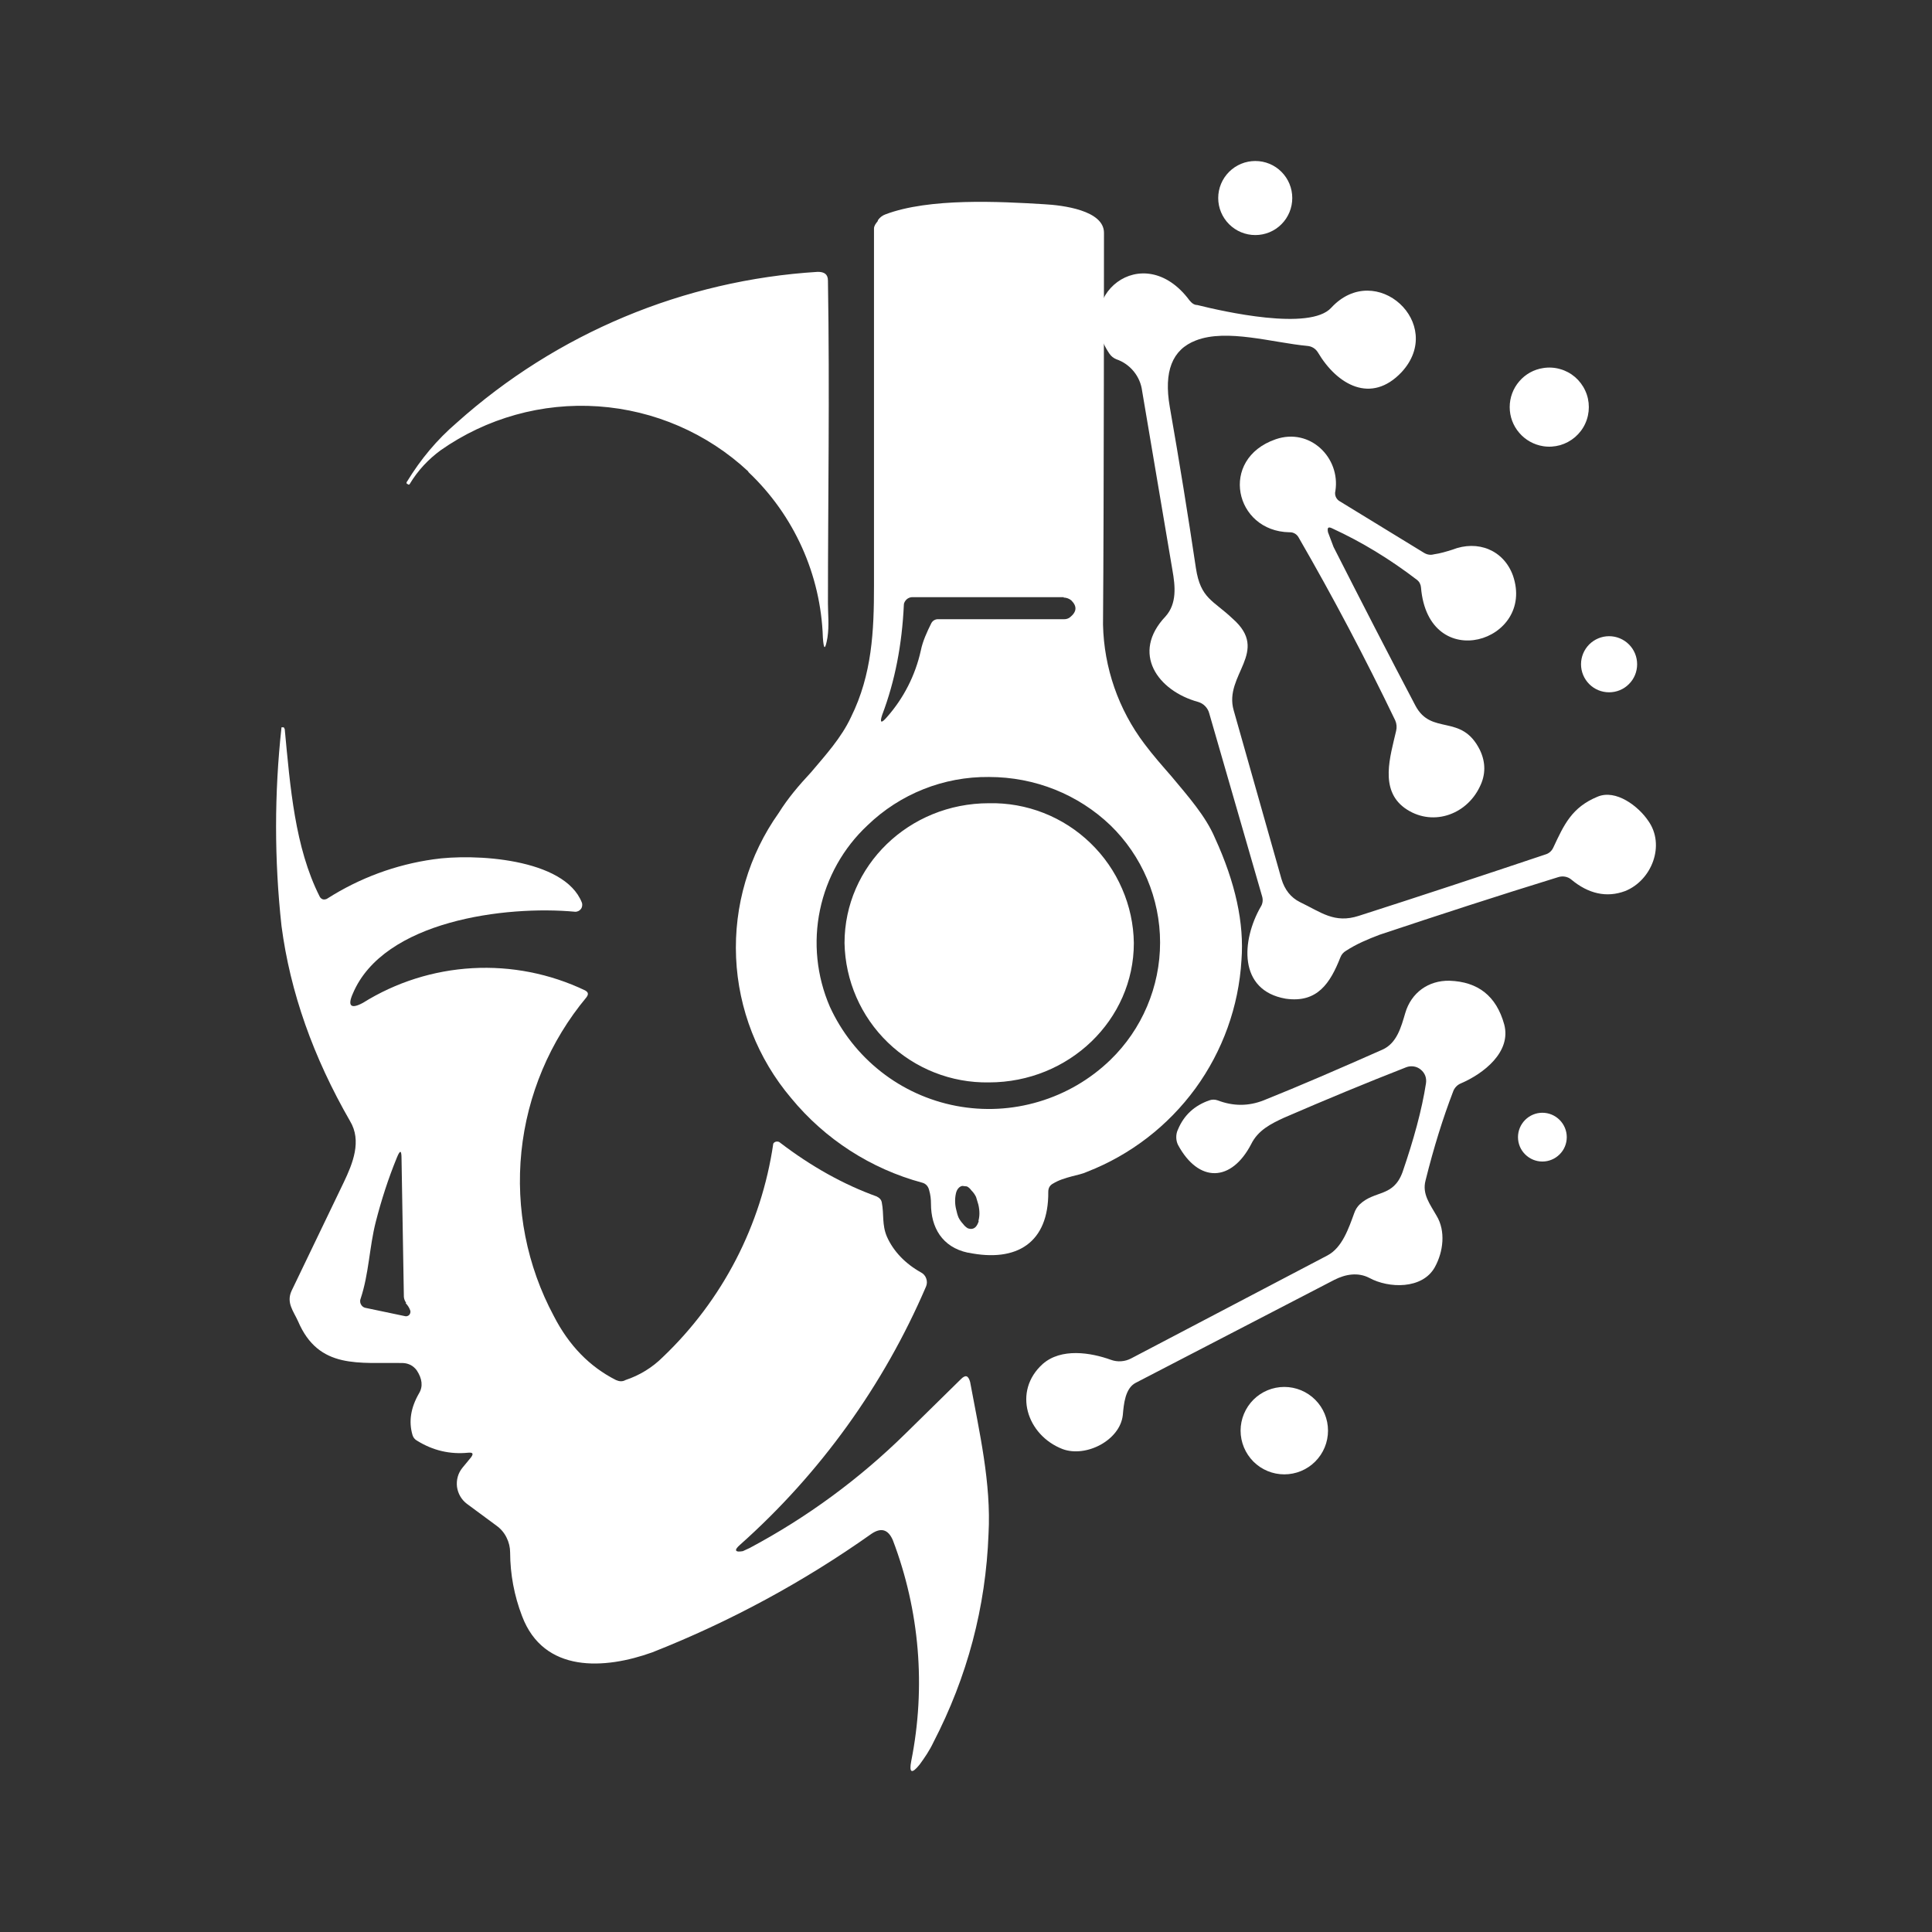<svg width="24" height="24" viewBox="0 0 24 24" fill="none" xmlns="http://www.w3.org/2000/svg">
<rect x="0" y="0" width="24" height="24" fill="#333333" stroke="none"/>
<path d="M15.594 2.92C15.716 2.92 15.833 2.872 15.919 2.785C16.005 2.699 16.053 2.582 16.053 2.46C16.053 2.338 16.005 2.221 15.919 2.135C15.833 2.048 15.716 2 15.594 2C15.472 2 15.355 2.048 15.268 2.135C15.182 2.221 15.133 2.338 15.133 2.46C15.133 2.582 15.182 2.699 15.268 2.785C15.355 2.872 15.472 2.92 15.594 2.92ZM9.296 5.857C8.786 5.381 8.127 5.096 7.431 5.048C6.735 5 6.044 5.193 5.473 5.594C5.325 5.703 5.193 5.84 5.09 6.012C5.085 6.023 5.073 6.023 5.062 6.012C5.05 6.012 5.045 5.994 5.056 5.983C5.227 5.703 5.427 5.463 5.673 5.252C6.915 4.14 8.495 3.479 10.159 3.377C10.239 3.377 10.285 3.406 10.285 3.486C10.308 4.892 10.285 6.229 10.285 7.497C10.285 7.629 10.302 7.766 10.279 7.92C10.251 8.08 10.233 8.075 10.222 7.92C10.197 7.139 9.864 6.4 9.296 5.863V5.857ZM19.297 10.526C19.428 10.246 19.525 10.029 19.845 9.897C20.074 9.8 20.354 10.017 20.474 10.195C20.691 10.497 20.519 10.937 20.188 11.069C19.959 11.155 19.731 11.103 19.519 10.926C19.497 10.907 19.469 10.895 19.44 10.89C19.411 10.885 19.381 10.888 19.354 10.897C18.611 11.126 17.874 11.366 17.137 11.612C16.988 11.669 16.851 11.726 16.719 11.812C16.688 11.83 16.664 11.858 16.651 11.892C16.525 12.212 16.365 12.463 15.971 12.406C15.377 12.303 15.422 11.68 15.662 11.263C15.674 11.245 15.681 11.224 15.684 11.202C15.687 11.181 15.685 11.158 15.679 11.137L15.022 8.863C15.014 8.829 14.996 8.799 14.972 8.773C14.948 8.748 14.918 8.73 14.885 8.72C14.382 8.583 14.045 8.114 14.479 7.657C14.622 7.497 14.599 7.28 14.565 7.086L14.188 4.857C14.177 4.768 14.141 4.684 14.084 4.614C14.028 4.545 13.953 4.492 13.868 4.463C13.833 4.449 13.803 4.425 13.782 4.394C13.296 3.68 14.199 2.954 14.776 3.731C14.805 3.766 14.834 3.789 14.873 3.789C15.194 3.869 16.273 4.114 16.537 3.823C17.091 3.223 17.965 4.023 17.411 4.623C17.034 5.023 16.611 4.783 16.371 4.377C16.357 4.354 16.338 4.335 16.315 4.321C16.292 4.307 16.266 4.299 16.239 4.297C15.811 4.257 15.239 4.08 14.856 4.229C14.559 4.343 14.456 4.617 14.531 5.052C14.651 5.737 14.759 6.406 14.856 7.057C14.914 7.44 15.073 7.457 15.313 7.686C15.782 8.097 15.199 8.383 15.325 8.823L15.919 10.92C15.959 11.052 16.034 11.149 16.148 11.206C16.411 11.332 16.576 11.475 16.879 11.377C17.628 11.137 18.405 10.88 19.205 10.612C19.226 10.605 19.244 10.594 19.26 10.579C19.276 10.564 19.288 10.546 19.297 10.526ZM19.171 5.543C19.241 5.554 19.312 5.549 19.381 5.53C19.449 5.51 19.512 5.476 19.566 5.43C19.619 5.384 19.663 5.327 19.692 5.263C19.722 5.198 19.737 5.128 19.737 5.057C19.737 4.986 19.722 4.916 19.692 4.852C19.663 4.788 19.619 4.73 19.566 4.684C19.512 4.638 19.449 4.604 19.381 4.585C19.312 4.565 19.241 4.561 19.171 4.572C19.055 4.589 18.949 4.648 18.873 4.737C18.796 4.826 18.754 4.94 18.754 5.057C18.754 5.175 18.796 5.288 18.873 5.377C18.949 5.466 19.055 5.525 19.171 5.543Z" fill="white"/>
<path d="M16.497 6.612L16.566 6.795C16.914 7.48 17.252 8.137 17.583 8.766C17.783 9.143 18.154 8.857 18.383 9.315C18.457 9.469 18.457 9.623 18.383 9.772C18.212 10.132 17.777 10.275 17.446 10.035C17.137 9.806 17.269 9.4 17.343 9.08C17.354 9.036 17.35 8.99 17.332 8.949C16.96 8.176 16.56 7.417 16.131 6.675C16.12 6.655 16.103 6.638 16.083 6.627C16.063 6.616 16.04 6.611 16.017 6.612C15.337 6.6 15.137 5.703 15.846 5.457C16.274 5.309 16.652 5.686 16.589 6.097C16.582 6.123 16.584 6.149 16.594 6.173C16.605 6.197 16.623 6.217 16.646 6.229L17.692 6.869C17.732 6.892 17.772 6.897 17.812 6.886C17.892 6.875 17.966 6.852 18.04 6.829C18.36 6.703 18.68 6.835 18.794 7.149C19.08 7.972 17.743 8.389 17.652 7.297C17.651 7.28 17.646 7.263 17.638 7.247C17.631 7.231 17.619 7.217 17.606 7.206C17.263 6.943 16.914 6.732 16.554 6.566C16.497 6.537 16.486 6.555 16.497 6.612ZM19.989 8.6C20.081 8.6 20.17 8.564 20.235 8.498C20.301 8.433 20.337 8.344 20.337 8.252C20.337 8.159 20.301 8.071 20.235 8.005C20.17 7.94 20.081 7.903 19.989 7.903C19.896 7.903 19.808 7.94 19.742 8.005C19.677 8.071 19.64 8.159 19.64 8.252C19.64 8.344 19.677 8.433 19.742 8.498C19.808 8.564 19.896 8.6 19.989 8.6ZM9.228 19.269L9.314 19.229C10.025 18.85 10.677 18.371 11.251 17.806L11.937 17.132C11.994 17.075 12.028 17.086 12.051 17.166C12.166 17.789 12.314 18.424 12.28 19.052C12.246 19.966 12.017 20.829 11.594 21.646C11.548 21.744 11.486 21.835 11.423 21.921C11.326 22.041 11.291 22.024 11.32 21.875C11.503 20.957 11.424 20.007 11.091 19.132C11.034 19.001 10.948 18.972 10.828 19.052C9.982 19.651 9.067 20.146 8.103 20.526C7.514 20.738 6.754 20.789 6.485 20.075C6.388 19.823 6.338 19.556 6.337 19.286C6.337 19.222 6.322 19.159 6.293 19.101C6.265 19.043 6.223 18.993 6.171 18.955L5.8 18.681C5.766 18.655 5.738 18.624 5.717 18.587C5.696 18.551 5.683 18.511 5.677 18.47C5.672 18.428 5.675 18.386 5.686 18.346C5.697 18.305 5.717 18.268 5.743 18.235L5.851 18.104C5.885 18.058 5.874 18.041 5.817 18.046C5.588 18.069 5.377 18.018 5.183 17.898C5.169 17.891 5.157 17.881 5.147 17.869C5.137 17.858 5.13 17.844 5.125 17.829C5.074 17.658 5.103 17.486 5.205 17.309C5.257 17.224 5.245 17.126 5.177 17.023C5.157 16.996 5.132 16.973 5.102 16.957C5.072 16.942 5.039 16.933 5.005 16.932C4.463 16.921 3.96 17.018 3.702 16.412C3.645 16.286 3.554 16.183 3.622 16.035L4.268 14.692C4.383 14.452 4.497 14.172 4.348 13.926C3.891 13.132 3.605 12.326 3.497 11.503C3.407 10.683 3.407 9.855 3.497 9.035H3.525L3.537 9.057C3.605 9.772 3.662 10.526 3.971 11.137C3.975 11.146 3.981 11.153 3.988 11.159C3.995 11.165 4.002 11.169 4.011 11.172C4.021 11.174 4.031 11.175 4.041 11.172C4.051 11.171 4.06 11.166 4.068 11.161C4.467 10.907 4.915 10.741 5.383 10.675C5.88 10.601 7.011 10.658 7.228 11.212C7.233 11.225 7.234 11.239 7.232 11.253C7.23 11.267 7.225 11.281 7.216 11.292C7.208 11.303 7.197 11.312 7.184 11.318C7.171 11.324 7.157 11.327 7.143 11.326C6.285 11.246 4.765 11.435 4.383 12.343C4.314 12.498 4.36 12.538 4.508 12.458C4.918 12.202 5.386 12.054 5.869 12.027C6.351 12 6.832 12.095 7.268 12.303C7.308 12.326 7.314 12.349 7.285 12.389C6.831 12.934 6.55 13.601 6.477 14.307C6.405 15.013 6.545 15.724 6.88 16.349C7.068 16.715 7.325 16.978 7.651 17.143C7.691 17.161 7.731 17.166 7.771 17.143C7.943 17.086 8.103 16.989 8.234 16.858C8.975 16.152 9.458 15.219 9.606 14.206C9.61 14.199 9.616 14.194 9.623 14.189C9.63 14.185 9.638 14.182 9.646 14.181C9.654 14.18 9.662 14.181 9.67 14.183C9.678 14.185 9.685 14.189 9.691 14.195C10.08 14.492 10.48 14.715 10.891 14.863C10.926 14.881 10.948 14.903 10.954 14.938C10.983 15.086 10.954 15.212 11.017 15.361C11.097 15.543 11.246 15.698 11.44 15.806C11.471 15.822 11.495 15.849 11.506 15.882C11.518 15.915 11.517 15.951 11.503 15.983C10.977 17.208 10.189 18.303 9.194 19.189C9.114 19.258 9.131 19.286 9.228 19.269ZM5.045 16.183C5.029 16.162 5.019 16.136 5.017 16.109L4.988 14.395C4.988 14.286 4.971 14.281 4.931 14.378C4.823 14.641 4.737 14.909 4.668 15.178C4.588 15.492 4.583 15.823 4.48 16.132C4.475 16.143 4.473 16.155 4.474 16.167C4.474 16.179 4.477 16.191 4.483 16.202C4.488 16.213 4.496 16.222 4.505 16.23C4.514 16.238 4.525 16.243 4.537 16.246L5.028 16.349C5.037 16.352 5.046 16.352 5.055 16.35C5.064 16.348 5.073 16.344 5.08 16.338C5.088 16.331 5.093 16.322 5.096 16.312C5.099 16.302 5.1 16.291 5.097 16.281C5.085 16.246 5.065 16.215 5.04 16.189L5.045 16.183Z" fill="white"/>
<path d="M12.028 15.561C12.634 15.686 13.028 15.435 13.022 14.806C13.022 14.761 13.039 14.726 13.079 14.704C13.154 14.658 13.234 14.635 13.319 14.612C13.382 14.595 13.445 14.584 13.508 14.555C14.045 14.345 14.51 13.986 14.85 13.521C15.189 13.055 15.388 12.502 15.422 11.926C15.457 11.469 15.348 10.966 15.091 10.406C14.977 10.138 14.759 9.892 14.554 9.646C14.44 9.515 14.319 9.378 14.217 9.241C13.894 8.814 13.714 8.296 13.702 7.76C13.714 6.246 13.714 2.892 13.714 2.892C13.714 2.612 13.2 2.549 12.971 2.537C12.417 2.503 11.542 2.457 10.999 2.663C10.963 2.676 10.931 2.7 10.908 2.732L10.902 2.749C10.879 2.777 10.857 2.806 10.857 2.84V7.28C10.857 7.835 10.834 8.378 10.571 8.909C10.451 9.166 10.257 9.378 10.074 9.595C9.925 9.755 9.788 9.915 9.674 10.098C9.302 10.621 9.116 11.254 9.144 11.896C9.172 12.537 9.413 13.151 9.828 13.641C10.248 14.152 10.818 14.52 11.457 14.692C11.502 14.704 11.531 14.738 11.542 14.784C11.559 14.841 11.565 14.898 11.565 14.955C11.565 15.246 11.702 15.492 12.022 15.561H12.028ZM13.211 7.423C13.245 7.423 13.28 7.435 13.308 7.458C13.382 7.532 13.377 7.6 13.291 7.669C13.271 7.684 13.247 7.692 13.222 7.692H11.657C11.639 7.691 11.623 7.695 11.607 7.703C11.592 7.711 11.58 7.723 11.571 7.738C11.514 7.852 11.462 7.966 11.439 8.08C11.371 8.388 11.226 8.673 11.017 8.909C10.948 8.989 10.925 8.983 10.959 8.88C11.119 8.458 11.205 8.006 11.228 7.515C11.228 7.486 11.245 7.463 11.262 7.446C11.282 7.428 11.309 7.417 11.337 7.418H13.217L13.211 7.423ZM13.794 10.252C13.989 10.441 14.144 10.668 14.25 10.918C14.356 11.168 14.411 11.437 14.411 11.709C14.411 11.981 14.356 12.25 14.25 12.5C14.144 12.751 13.989 12.977 13.794 13.166C13.544 13.408 13.239 13.586 12.906 13.685C12.573 13.785 12.221 13.803 11.879 13.738C11.537 13.673 11.216 13.527 10.943 13.312C10.67 13.097 10.452 12.82 10.308 12.504C10.145 12.126 10.102 11.707 10.186 11.304C10.27 10.901 10.476 10.533 10.777 10.252C11.181 9.862 11.723 9.646 12.285 9.652C12.857 9.652 13.394 9.869 13.794 10.252ZM12.159 15.166C12.142 15.224 12.114 15.258 12.079 15.264C12.062 15.269 12.039 15.264 12.022 15.258C12 15.245 11.98 15.227 11.965 15.206C11.943 15.182 11.923 15.156 11.908 15.126C11.895 15.095 11.886 15.062 11.879 15.029C11.862 14.964 11.86 14.895 11.874 14.829C11.885 14.772 11.919 14.738 11.954 14.732L12.011 14.738C12.034 14.749 12.051 14.766 12.068 14.789C12.091 14.812 12.108 14.835 12.125 14.869L12.154 14.966C12.171 15.041 12.171 15.109 12.154 15.166H12.159ZM14.085 11.715C14.085 12.669 13.28 13.446 12.285 13.446C11.818 13.454 11.367 13.276 11.03 12.951C10.694 12.627 10.5 12.182 10.491 11.715C10.491 10.755 11.291 9.978 12.285 9.978C12.518 9.973 12.748 10.014 12.965 10.099C13.181 10.184 13.379 10.311 13.546 10.473C13.713 10.634 13.847 10.827 13.939 11.04C14.032 11.253 14.082 11.482 14.085 11.715Z" fill="white"/>
<path d="M18.051 13.56C17.926 13.886 17.811 14.252 17.709 14.663C17.663 14.835 17.766 14.961 17.846 15.103C17.96 15.292 17.931 15.549 17.823 15.743C17.669 16.018 17.251 16.006 17.011 15.875C16.868 15.801 16.714 15.829 16.577 15.898L14.108 17.178C13.977 17.246 13.96 17.441 13.948 17.578C13.914 17.892 13.491 18.109 13.2 18.001C12.754 17.829 12.577 17.281 12.954 16.943C13.183 16.743 13.548 16.801 13.8 16.892C13.841 16.907 13.884 16.913 13.927 16.91C13.971 16.907 14.013 16.895 14.051 16.875L16.491 15.595C16.674 15.498 16.754 15.258 16.823 15.069C16.837 15.028 16.86 14.991 16.891 14.961C17.08 14.783 17.308 14.875 17.423 14.56C17.56 14.161 17.663 13.789 17.714 13.458C17.719 13.426 17.716 13.393 17.705 13.363C17.693 13.333 17.674 13.307 17.649 13.287C17.624 13.266 17.595 13.253 17.563 13.248C17.531 13.243 17.498 13.246 17.468 13.258C16.971 13.452 16.463 13.663 15.948 13.886C15.788 13.96 15.628 14.04 15.543 14.212C15.297 14.686 14.891 14.698 14.634 14.223C14.619 14.193 14.612 14.16 14.612 14.126C14.612 14.092 14.619 14.059 14.634 14.029C14.708 13.852 14.84 13.732 15.023 13.669C15.056 13.657 15.092 13.657 15.126 13.669C15.32 13.743 15.508 13.743 15.697 13.669C16.154 13.486 16.64 13.275 17.171 13.04C17.354 12.96 17.406 12.755 17.457 12.583C17.531 12.332 17.743 12.178 18.006 12.183C18.36 12.195 18.588 12.372 18.686 12.726C18.777 13.069 18.428 13.338 18.148 13.458C18.126 13.467 18.105 13.481 18.089 13.498C18.072 13.516 18.059 13.537 18.051 13.56ZM19.16 14.429C19.24 14.429 19.317 14.397 19.374 14.34C19.431 14.284 19.463 14.207 19.463 14.126C19.463 14.046 19.431 13.969 19.374 13.912C19.317 13.855 19.24 13.823 19.16 13.823C19.08 13.823 19.003 13.855 18.946 13.912C18.889 13.969 18.857 14.046 18.857 14.126C18.857 14.207 18.889 14.284 18.946 14.34C19.003 14.397 19.08 14.429 19.16 14.429ZM15.954 18.315C16.098 18.315 16.236 18.258 16.338 18.156C16.44 18.054 16.497 17.916 16.497 17.772C16.497 17.628 16.44 17.49 16.338 17.388C16.236 17.286 16.098 17.229 15.954 17.229C15.81 17.229 15.672 17.286 15.57 17.388C15.469 17.49 15.411 17.628 15.411 17.772C15.411 17.916 15.469 18.054 15.57 18.156C15.672 18.258 15.81 18.315 15.954 18.315Z" fill="white"/>
</svg>
